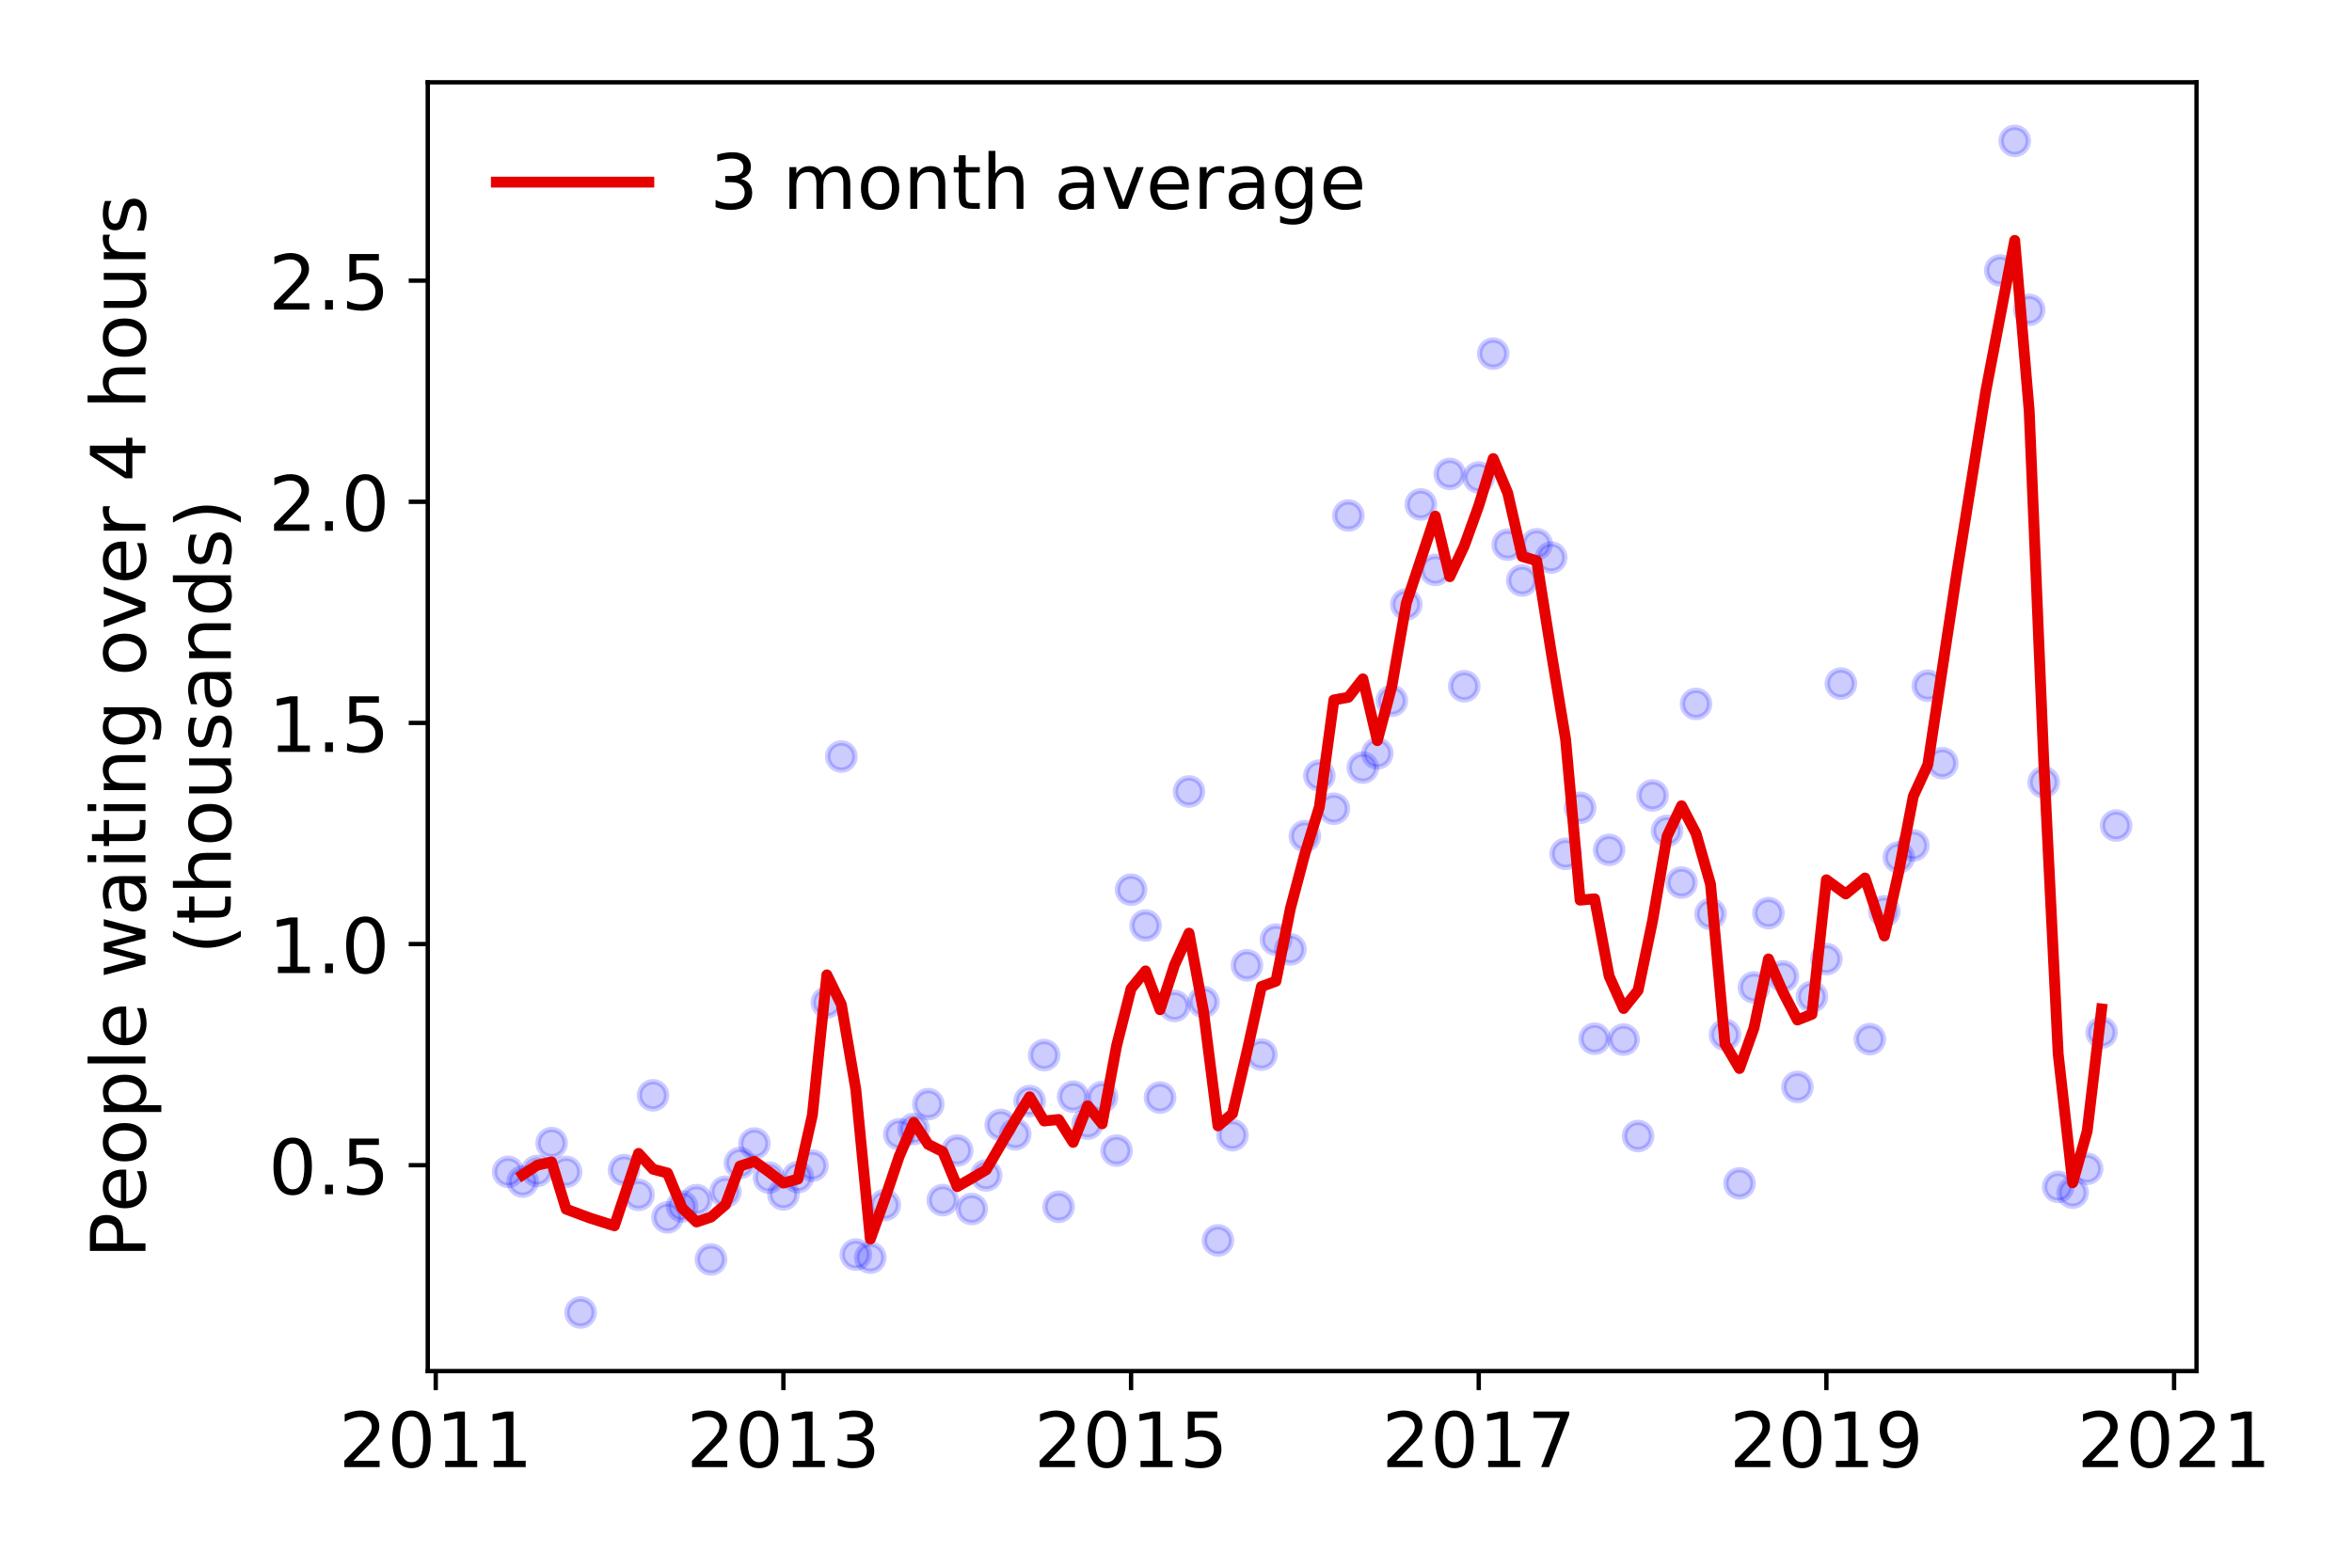 <?xml version="1.0" encoding="utf-8" standalone="no"?>
<!DOCTYPE svg PUBLIC "-//W3C//DTD SVG 1.1//EN"
  "http://www.w3.org/Graphics/SVG/1.1/DTD/svg11.dtd">
<!-- Created with matplotlib (https://matplotlib.org/) -->
<svg height="288pt" version="1.1" viewBox="0 0 432 288" width="432pt" xmlns="http://www.w3.org/2000/svg" xmlns:xlink="http://www.w3.org/1999/xlink">
 <defs>
  <style type="text/css">
*{stroke-linecap:butt;stroke-linejoin:round;}
  </style>
 </defs>
 <g id="figure_1">
  <g id="patch_1">
   <path d="M 0 288 
L 432 288 
L 432 0 
L 0 0 
z
" style="fill:#ffffff;"/>
  </g>
  <g id="axes_1">
   <g id="patch_2">
    <path d="M 78.57 251.88 
L 403.443 251.88 
L 403.443 15.12 
L 78.57 15.12 
z
" style="fill:#ffffff;"/>
   </g>
   <g id="matplotlib.axis_1">
    <g id="xtick_1">
     <g id="line2d_1">
      <defs>
       <path d="M 0 0 
L 0 3.5 
" id="mff0dadbadc" style="stroke:#000000;stroke-width:0.8;"/>
      </defs>
      <g>
       <use style="stroke:#000000;stroke-width:0.8;" x="80.033" xlink:href="#mff0dadbadc" y="251.88"/>
      </g>
     </g>
     <g id="text_1">
      <!-- 2011 -->
      <defs>
       <path d="M 19.188 8.297 
L 53.609 8.297 
L 53.609 0 
L 7.328 0 
L 7.328 8.297 
Q 12.938 14.109 22.625 23.891 
Q 32.328 33.688 34.812 36.531 
Q 39.547 41.844 41.422 45.531 
Q 43.312 49.219 43.312 52.781 
Q 43.312 58.594 39.234 62.25 
Q 35.156 65.922 28.609 65.922 
Q 23.969 65.922 18.812 64.312 
Q 13.672 62.703 7.812 59.422 
L 7.812 69.391 
Q 13.766 71.781 18.938 73 
Q 24.125 74.219 28.422 74.219 
Q 39.75 74.219 46.484 68.547 
Q 53.219 62.891 53.219 53.422 
Q 53.219 48.922 51.531 44.891 
Q 49.859 40.875 45.406 35.406 
Q 44.188 33.984 37.641 27.219 
Q 31.109 20.453 19.188 8.297 
z
" id="DejaVuSans-50"/>
       <path d="M 31.781 66.406 
Q 24.172 66.406 20.328 58.906 
Q 16.5 51.422 16.5 36.375 
Q 16.5 21.391 20.328 13.891 
Q 24.172 6.391 31.781 6.391 
Q 39.453 6.391 43.281 13.891 
Q 47.125 21.391 47.125 36.375 
Q 47.125 51.422 43.281 58.906 
Q 39.453 66.406 31.781 66.406 
z
M 31.781 74.219 
Q 44.047 74.219 50.516 64.516 
Q 56.984 54.828 56.984 36.375 
Q 56.984 17.969 50.516 8.266 
Q 44.047 -1.422 31.781 -1.422 
Q 19.531 -1.422 13.062 8.266 
Q 6.594 17.969 6.594 36.375 
Q 6.594 54.828 13.062 64.516 
Q 19.531 74.219 31.781 74.219 
z
" id="DejaVuSans-48"/>
       <path d="M 12.406 8.297 
L 28.516 8.297 
L 28.516 63.922 
L 10.984 60.406 
L 10.984 69.391 
L 28.422 72.906 
L 38.281 72.906 
L 38.281 8.297 
L 54.391 8.297 
L 54.391 0 
L 12.406 0 
z
" id="DejaVuSans-49"/>
      </defs>
      <g transform="translate(62.218 269.518)scale(0.14 -0.14)">
       <use xlink:href="#DejaVuSans-50"/>
       <use x="63.623" xlink:href="#DejaVuSans-48"/>
       <use x="127.246" xlink:href="#DejaVuSans-49"/>
       <use x="190.869" xlink:href="#DejaVuSans-49"/>
      </g>
     </g>
    </g>
    <g id="xtick_2">
     <g id="line2d_2">
      <g>
       <use style="stroke:#000000;stroke-width:0.8;" x="143.89" xlink:href="#mff0dadbadc" y="251.88"/>
      </g>
     </g>
     <g id="text_2">
      <!-- 2013 -->
      <defs>
       <path d="M 40.578 39.312 
Q 47.656 37.797 51.625 33 
Q 55.609 28.219 55.609 21.188 
Q 55.609 10.406 48.188 4.484 
Q 40.766 -1.422 27.094 -1.422 
Q 22.516 -1.422 17.656 -0.516 
Q 12.797 0.391 7.625 2.203 
L 7.625 11.719 
Q 11.719 9.328 16.594 8.109 
Q 21.484 6.891 26.812 6.891 
Q 36.078 6.891 40.938 10.547 
Q 45.797 14.203 45.797 21.188 
Q 45.797 27.641 41.281 31.266 
Q 36.766 34.906 28.719 34.906 
L 20.219 34.906 
L 20.219 43.016 
L 29.109 43.016 
Q 36.375 43.016 40.234 45.922 
Q 44.094 48.828 44.094 54.297 
Q 44.094 59.906 40.109 62.906 
Q 36.141 65.922 28.719 65.922 
Q 24.656 65.922 20.016 65.031 
Q 15.375 64.156 9.812 62.312 
L 9.812 71.094 
Q 15.438 72.656 20.344 73.438 
Q 25.25 74.219 29.594 74.219 
Q 40.828 74.219 47.359 69.109 
Q 53.906 64.016 53.906 55.328 
Q 53.906 49.266 50.438 45.094 
Q 46.969 40.922 40.578 39.312 
z
" id="DejaVuSans-51"/>
      </defs>
      <g transform="translate(126.075 269.518)scale(0.14 -0.14)">
       <use xlink:href="#DejaVuSans-50"/>
       <use x="63.623" xlink:href="#DejaVuSans-48"/>
       <use x="127.246" xlink:href="#DejaVuSans-49"/>
       <use x="190.869" xlink:href="#DejaVuSans-51"/>
      </g>
     </g>
    </g>
    <g id="xtick_3">
     <g id="line2d_3">
      <g>
       <use style="stroke:#000000;stroke-width:0.8;" x="207.747" xlink:href="#mff0dadbadc" y="251.88"/>
      </g>
     </g>
     <g id="text_3">
      <!-- 2015 -->
      <defs>
       <path d="M 10.797 72.906 
L 49.516 72.906 
L 49.516 64.594 
L 19.828 64.594 
L 19.828 46.734 
Q 21.969 47.469 24.109 47.828 
Q 26.266 48.188 28.422 48.188 
Q 40.625 48.188 47.75 41.5 
Q 54.891 34.812 54.891 23.391 
Q 54.891 11.625 47.562 5.094 
Q 40.234 -1.422 26.906 -1.422 
Q 22.312 -1.422 17.547 -0.641 
Q 12.797 0.141 7.719 1.703 
L 7.719 11.625 
Q 12.109 9.234 16.797 8.062 
Q 21.484 6.891 26.703 6.891 
Q 35.156 6.891 40.078 11.328 
Q 45.016 15.766 45.016 23.391 
Q 45.016 31 40.078 35.438 
Q 35.156 39.891 26.703 39.891 
Q 22.75 39.891 18.812 39.016 
Q 14.891 38.141 10.797 36.281 
z
" id="DejaVuSans-53"/>
      </defs>
      <g transform="translate(189.932 269.518)scale(0.14 -0.14)">
       <use xlink:href="#DejaVuSans-50"/>
       <use x="63.623" xlink:href="#DejaVuSans-48"/>
       <use x="127.246" xlink:href="#DejaVuSans-49"/>
       <use x="190.869" xlink:href="#DejaVuSans-53"/>
      </g>
     </g>
    </g>
    <g id="xtick_4">
     <g id="line2d_4">
      <g>
       <use style="stroke:#000000;stroke-width:0.8;" x="271.604" xlink:href="#mff0dadbadc" y="251.88"/>
      </g>
     </g>
     <g id="text_4">
      <!-- 2017 -->
      <defs>
       <path d="M 8.203 72.906 
L 55.078 72.906 
L 55.078 68.703 
L 28.609 0 
L 18.312 0 
L 43.219 64.594 
L 8.203 64.594 
z
" id="DejaVuSans-55"/>
      </defs>
      <g transform="translate(253.789 269.518)scale(0.14 -0.14)">
       <use xlink:href="#DejaVuSans-50"/>
       <use x="63.623" xlink:href="#DejaVuSans-48"/>
       <use x="127.246" xlink:href="#DejaVuSans-49"/>
       <use x="190.869" xlink:href="#DejaVuSans-55"/>
      </g>
     </g>
    </g>
    <g id="xtick_5">
     <g id="line2d_5">
      <g>
       <use style="stroke:#000000;stroke-width:0.8;" x="335.461" xlink:href="#mff0dadbadc" y="251.88"/>
      </g>
     </g>
     <g id="text_5">
      <!-- 2019 -->
      <defs>
       <path d="M 10.984 1.516 
L 10.984 10.5 
Q 14.703 8.734 18.5 7.812 
Q 22.312 6.891 25.984 6.891 
Q 35.75 6.891 40.891 13.453 
Q 46.047 20.016 46.781 33.406 
Q 43.953 29.203 39.594 26.953 
Q 35.25 24.703 29.984 24.703 
Q 19.047 24.703 12.672 31.312 
Q 6.297 37.938 6.297 49.422 
Q 6.297 60.641 12.938 67.422 
Q 19.578 74.219 30.609 74.219 
Q 43.266 74.219 49.922 64.516 
Q 56.594 54.828 56.594 36.375 
Q 56.594 19.141 48.406 8.859 
Q 40.234 -1.422 26.422 -1.422 
Q 22.703 -1.422 18.891 -0.688 
Q 15.094 0.047 10.984 1.516 
z
M 30.609 32.422 
Q 37.25 32.422 41.125 36.953 
Q 45.016 41.5 45.016 49.422 
Q 45.016 57.281 41.125 61.844 
Q 37.25 66.406 30.609 66.406 
Q 23.969 66.406 20.094 61.844 
Q 16.219 57.281 16.219 49.422 
Q 16.219 41.5 20.094 36.953 
Q 23.969 32.422 30.609 32.422 
z
" id="DejaVuSans-57"/>
      </defs>
      <g transform="translate(317.646 269.518)scale(0.14 -0.14)">
       <use xlink:href="#DejaVuSans-50"/>
       <use x="63.623" xlink:href="#DejaVuSans-48"/>
       <use x="127.246" xlink:href="#DejaVuSans-49"/>
       <use x="190.869" xlink:href="#DejaVuSans-57"/>
      </g>
     </g>
    </g>
    <g id="xtick_6">
     <g id="line2d_6">
      <g>
       <use style="stroke:#000000;stroke-width:0.8;" x="399.319" xlink:href="#mff0dadbadc" y="251.88"/>
      </g>
     </g>
     <g id="text_6">
      <!-- 2021 -->
      <g transform="translate(381.504 269.518)scale(0.14 -0.14)">
       <use xlink:href="#DejaVuSans-50"/>
       <use x="63.623" xlink:href="#DejaVuSans-48"/>
       <use x="127.246" xlink:href="#DejaVuSans-50"/>
       <use x="190.869" xlink:href="#DejaVuSans-49"/>
      </g>
     </g>
    </g>
   </g>
   <g id="matplotlib.axis_2">
    <g id="ytick_1">
     <g id="line2d_7">
      <defs>
       <path d="M 0 0 
L -3.5 0 
" id="m1995597459" style="stroke:#000000;stroke-width:0.8;"/>
      </defs>
      <g>
       <use style="stroke:#000000;stroke-width:0.8;" x="78.57" xlink:href="#m1995597459" y="214.061"/>
      </g>
     </g>
     <g id="text_7">
      <!-- 0.5 -->
      <defs>
       <path d="M 10.688 12.406 
L 21 12.406 
L 21 0 
L 10.688 0 
z
" id="DejaVuSans-46"/>
      </defs>
      <g transform="translate(49.306 219.38)scale(0.14 -0.14)">
       <use xlink:href="#DejaVuSans-48"/>
       <use x="63.623" xlink:href="#DejaVuSans-46"/>
       <use x="95.41" xlink:href="#DejaVuSans-53"/>
      </g>
     </g>
    </g>
    <g id="ytick_2">
     <g id="line2d_8">
      <g>
       <use style="stroke:#000000;stroke-width:0.8;" x="78.57" xlink:href="#m1995597459" y="173.435"/>
      </g>
     </g>
     <g id="text_8">
      <!-- 1.0 -->
      <g transform="translate(49.306 178.754)scale(0.14 -0.14)">
       <use xlink:href="#DejaVuSans-49"/>
       <use x="63.623" xlink:href="#DejaVuSans-46"/>
       <use x="95.41" xlink:href="#DejaVuSans-48"/>
      </g>
     </g>
    </g>
    <g id="ytick_3">
     <g id="line2d_9">
      <g>
       <use style="stroke:#000000;stroke-width:0.8;" x="78.57" xlink:href="#m1995597459" y="132.809"/>
      </g>
     </g>
     <g id="text_9">
      <!-- 1.5 -->
      <g transform="translate(49.306 138.128)scale(0.14 -0.14)">
       <use xlink:href="#DejaVuSans-49"/>
       <use x="63.623" xlink:href="#DejaVuSans-46"/>
       <use x="95.41" xlink:href="#DejaVuSans-53"/>
      </g>
     </g>
    </g>
    <g id="ytick_4">
     <g id="line2d_10">
      <g>
       <use style="stroke:#000000;stroke-width:0.8;" x="78.57" xlink:href="#m1995597459" y="92.183"/>
      </g>
     </g>
     <g id="text_10">
      <!-- 2.0 -->
      <g transform="translate(49.306 97.502)scale(0.14 -0.14)">
       <use xlink:href="#DejaVuSans-50"/>
       <use x="63.623" xlink:href="#DejaVuSans-46"/>
       <use x="95.41" xlink:href="#DejaVuSans-48"/>
      </g>
     </g>
    </g>
    <g id="ytick_5">
     <g id="line2d_11">
      <g>
       <use style="stroke:#000000;stroke-width:0.8;" x="78.57" xlink:href="#m1995597459" y="51.557"/>
      </g>
     </g>
     <g id="text_11">
      <!-- 2.5 -->
      <g transform="translate(49.306 56.876)scale(0.14 -0.14)">
       <use xlink:href="#DejaVuSans-50"/>
       <use x="63.623" xlink:href="#DejaVuSans-46"/>
       <use x="95.41" xlink:href="#DejaVuSans-53"/>
      </g>
     </g>
    </g>
    <g id="text_12">
     <!-- People waiting over 4 hours -->
     <defs>
      <path d="M 19.672 64.797 
L 19.672 37.406 
L 32.078 37.406 
Q 38.969 37.406 42.719 40.969 
Q 46.484 44.531 46.484 51.125 
Q 46.484 57.672 42.719 61.234 
Q 38.969 64.797 32.078 64.797 
z
M 9.812 72.906 
L 32.078 72.906 
Q 44.344 72.906 50.609 67.359 
Q 56.891 61.812 56.891 51.125 
Q 56.891 40.328 50.609 34.812 
Q 44.344 29.297 32.078 29.297 
L 19.672 29.297 
L 19.672 0 
L 9.812 0 
z
" id="DejaVuSans-80"/>
      <path d="M 56.203 29.594 
L 56.203 25.203 
L 14.891 25.203 
Q 15.484 15.922 20.484 11.062 
Q 25.484 6.203 34.422 6.203 
Q 39.594 6.203 44.453 7.469 
Q 49.312 8.734 54.109 11.281 
L 54.109 2.781 
Q 49.266 0.734 44.188 -0.344 
Q 39.109 -1.422 33.891 -1.422 
Q 20.797 -1.422 13.156 6.188 
Q 5.516 13.812 5.516 26.812 
Q 5.516 40.234 12.766 48.109 
Q 20.016 56 32.328 56 
Q 43.359 56 49.781 48.891 
Q 56.203 41.797 56.203 29.594 
z
M 47.219 32.234 
Q 47.125 39.594 43.094 43.984 
Q 39.062 48.391 32.422 48.391 
Q 24.906 48.391 20.391 44.141 
Q 15.875 39.891 15.188 32.172 
z
" id="DejaVuSans-101"/>
      <path d="M 30.609 48.391 
Q 23.391 48.391 19.188 42.75 
Q 14.984 37.109 14.984 27.297 
Q 14.984 17.484 19.156 11.844 
Q 23.344 6.203 30.609 6.203 
Q 37.797 6.203 41.984 11.859 
Q 46.188 17.531 46.188 27.297 
Q 46.188 37.016 41.984 42.703 
Q 37.797 48.391 30.609 48.391 
z
M 30.609 56 
Q 42.328 56 49.016 48.375 
Q 55.719 40.766 55.719 27.297 
Q 55.719 13.875 49.016 6.219 
Q 42.328 -1.422 30.609 -1.422 
Q 18.844 -1.422 12.172 6.219 
Q 5.516 13.875 5.516 27.297 
Q 5.516 40.766 12.172 48.375 
Q 18.844 56 30.609 56 
z
" id="DejaVuSans-111"/>
      <path d="M 18.109 8.203 
L 18.109 -20.797 
L 9.078 -20.797 
L 9.078 54.688 
L 18.109 54.688 
L 18.109 46.391 
Q 20.953 51.266 25.266 53.625 
Q 29.594 56 35.594 56 
Q 45.562 56 51.781 48.094 
Q 58.016 40.188 58.016 27.297 
Q 58.016 14.406 51.781 6.484 
Q 45.562 -1.422 35.594 -1.422 
Q 29.594 -1.422 25.266 0.953 
Q 20.953 3.328 18.109 8.203 
z
M 48.688 27.297 
Q 48.688 37.203 44.609 42.844 
Q 40.531 48.484 33.406 48.484 
Q 26.266 48.484 22.188 42.844 
Q 18.109 37.203 18.109 27.297 
Q 18.109 17.391 22.188 11.75 
Q 26.266 6.109 33.406 6.109 
Q 40.531 6.109 44.609 11.75 
Q 48.688 17.391 48.688 27.297 
z
" id="DejaVuSans-112"/>
      <path d="M 9.422 75.984 
L 18.406 75.984 
L 18.406 0 
L 9.422 0 
z
" id="DejaVuSans-108"/>
      <path id="DejaVuSans-32"/>
      <path d="M 4.203 54.688 
L 13.188 54.688 
L 24.422 12.016 
L 35.594 54.688 
L 46.188 54.688 
L 57.422 12.016 
L 68.609 54.688 
L 77.594 54.688 
L 63.281 0 
L 52.688 0 
L 40.922 44.828 
L 29.109 0 
L 18.5 0 
z
" id="DejaVuSans-119"/>
      <path d="M 34.281 27.484 
Q 23.391 27.484 19.188 25 
Q 14.984 22.516 14.984 16.5 
Q 14.984 11.719 18.141 8.906 
Q 21.297 6.109 26.703 6.109 
Q 34.188 6.109 38.703 11.406 
Q 43.219 16.703 43.219 25.484 
L 43.219 27.484 
z
M 52.203 31.203 
L 52.203 0 
L 43.219 0 
L 43.219 8.297 
Q 40.141 3.328 35.547 0.953 
Q 30.953 -1.422 24.312 -1.422 
Q 15.922 -1.422 10.953 3.297 
Q 6 8.016 6 15.922 
Q 6 25.141 12.172 29.828 
Q 18.359 34.516 30.609 34.516 
L 43.219 34.516 
L 43.219 35.406 
Q 43.219 41.609 39.141 45 
Q 35.062 48.391 27.688 48.391 
Q 23 48.391 18.547 47.266 
Q 14.109 46.141 10.016 43.891 
L 10.016 52.203 
Q 14.938 54.109 19.578 55.047 
Q 24.219 56 28.609 56 
Q 40.484 56 46.344 49.844 
Q 52.203 43.703 52.203 31.203 
z
" id="DejaVuSans-97"/>
      <path d="M 9.422 54.688 
L 18.406 54.688 
L 18.406 0 
L 9.422 0 
z
M 9.422 75.984 
L 18.406 75.984 
L 18.406 64.594 
L 9.422 64.594 
z
" id="DejaVuSans-105"/>
      <path d="M 18.312 70.219 
L 18.312 54.688 
L 36.812 54.688 
L 36.812 47.703 
L 18.312 47.703 
L 18.312 18.016 
Q 18.312 11.328 20.141 9.422 
Q 21.969 7.516 27.594 7.516 
L 36.812 7.516 
L 36.812 0 
L 27.594 0 
Q 17.188 0 13.234 3.875 
Q 9.281 7.766 9.281 18.016 
L 9.281 47.703 
L 2.688 47.703 
L 2.688 54.688 
L 9.281 54.688 
L 9.281 70.219 
z
" id="DejaVuSans-116"/>
      <path d="M 54.891 33.016 
L 54.891 0 
L 45.906 0 
L 45.906 32.719 
Q 45.906 40.484 42.875 44.328 
Q 39.844 48.188 33.797 48.188 
Q 26.516 48.188 22.312 43.547 
Q 18.109 38.922 18.109 30.906 
L 18.109 0 
L 9.078 0 
L 9.078 54.688 
L 18.109 54.688 
L 18.109 46.188 
Q 21.344 51.125 25.703 53.562 
Q 30.078 56 35.797 56 
Q 45.219 56 50.047 50.172 
Q 54.891 44.344 54.891 33.016 
z
" id="DejaVuSans-110"/>
      <path d="M 45.406 27.984 
Q 45.406 37.75 41.375 43.109 
Q 37.359 48.484 30.078 48.484 
Q 22.859 48.484 18.828 43.109 
Q 14.797 37.75 14.797 27.984 
Q 14.797 18.266 18.828 12.891 
Q 22.859 7.516 30.078 7.516 
Q 37.359 7.516 41.375 12.891 
Q 45.406 18.266 45.406 27.984 
z
M 54.391 6.781 
Q 54.391 -7.172 48.188 -13.984 
Q 42 -20.797 29.203 -20.797 
Q 24.469 -20.797 20.266 -20.094 
Q 16.062 -19.391 12.109 -17.922 
L 12.109 -9.188 
Q 16.062 -11.328 19.922 -12.344 
Q 23.781 -13.375 27.781 -13.375 
Q 36.625 -13.375 41.016 -8.766 
Q 45.406 -4.156 45.406 5.172 
L 45.406 9.625 
Q 42.625 4.781 38.281 2.391 
Q 33.938 0 27.875 0 
Q 17.828 0 11.672 7.656 
Q 5.516 15.328 5.516 27.984 
Q 5.516 40.672 11.672 48.328 
Q 17.828 56 27.875 56 
Q 33.938 56 38.281 53.609 
Q 42.625 51.219 45.406 46.391 
L 45.406 54.688 
L 54.391 54.688 
z
" id="DejaVuSans-103"/>
      <path d="M 2.984 54.688 
L 12.5 54.688 
L 29.594 8.797 
L 46.688 54.688 
L 56.203 54.688 
L 35.688 0 
L 23.484 0 
z
" id="DejaVuSans-118"/>
      <path d="M 41.109 46.297 
Q 39.594 47.172 37.812 47.578 
Q 36.031 48 33.891 48 
Q 26.266 48 22.188 43.047 
Q 18.109 38.094 18.109 28.812 
L 18.109 0 
L 9.078 0 
L 9.078 54.688 
L 18.109 54.688 
L 18.109 46.188 
Q 20.953 51.172 25.484 53.578 
Q 30.031 56 36.531 56 
Q 37.453 56 38.578 55.875 
Q 39.703 55.766 41.062 55.516 
z
" id="DejaVuSans-114"/>
      <path d="M 37.797 64.312 
L 12.891 25.391 
L 37.797 25.391 
z
M 35.203 72.906 
L 47.609 72.906 
L 47.609 25.391 
L 58.016 25.391 
L 58.016 17.188 
L 47.609 17.188 
L 47.609 0 
L 37.797 0 
L 37.797 17.188 
L 4.891 17.188 
L 4.891 26.703 
z
" id="DejaVuSans-52"/>
      <path d="M 54.891 33.016 
L 54.891 0 
L 45.906 0 
L 45.906 32.719 
Q 45.906 40.484 42.875 44.328 
Q 39.844 48.188 33.797 48.188 
Q 26.516 48.188 22.312 43.547 
Q 18.109 38.922 18.109 30.906 
L 18.109 0 
L 9.078 0 
L 9.078 75.984 
L 18.109 75.984 
L 18.109 46.188 
Q 21.344 51.125 25.703 53.562 
Q 30.078 56 35.797 56 
Q 45.219 56 50.047 50.172 
Q 54.891 44.344 54.891 33.016 
z
" id="DejaVuSans-104"/>
      <path d="M 8.5 21.578 
L 8.5 54.688 
L 17.484 54.688 
L 17.484 21.922 
Q 17.484 14.156 20.5 10.266 
Q 23.531 6.391 29.594 6.391 
Q 36.859 6.391 41.078 11.031 
Q 45.312 15.672 45.312 23.688 
L 45.312 54.688 
L 54.297 54.688 
L 54.297 0 
L 45.312 0 
L 45.312 8.406 
Q 42.047 3.422 37.719 1 
Q 33.406 -1.422 27.688 -1.422 
Q 18.266 -1.422 13.375 4.438 
Q 8.5 10.297 8.5 21.578 
z
M 31.109 56 
z
" id="DejaVuSans-117"/>
      <path d="M 44.281 53.078 
L 44.281 44.578 
Q 40.484 46.531 36.375 47.5 
Q 32.281 48.484 27.875 48.484 
Q 21.188 48.484 17.844 46.438 
Q 14.5 44.391 14.5 40.281 
Q 14.5 37.156 16.891 35.375 
Q 19.281 33.594 26.516 31.984 
L 29.594 31.297 
Q 39.156 29.25 43.188 25.516 
Q 47.219 21.781 47.219 15.094 
Q 47.219 7.469 41.188 3.016 
Q 35.156 -1.422 24.609 -1.422 
Q 20.219 -1.422 15.453 -0.562 
Q 10.688 0.297 5.422 2 
L 5.422 11.281 
Q 10.406 8.688 15.234 7.391 
Q 20.062 6.109 24.812 6.109 
Q 31.156 6.109 34.562 8.281 
Q 37.984 10.453 37.984 14.406 
Q 37.984 18.062 35.516 20.016 
Q 33.062 21.969 24.703 23.781 
L 21.578 24.516 
Q 13.234 26.266 9.516 29.906 
Q 5.812 33.547 5.812 39.891 
Q 5.812 47.609 11.281 51.797 
Q 16.75 56 26.812 56 
Q 31.781 56 36.172 55.266 
Q 40.578 54.547 44.281 53.078 
z
" id="DejaVuSans-115"/>
     </defs>
     <g transform="translate(26.717 231.175)rotate(-90)scale(0.14 -0.14)">
      <use xlink:href="#DejaVuSans-80"/>
      <use x="60.256" xlink:href="#DejaVuSans-101"/>
      <use x="121.779" xlink:href="#DejaVuSans-111"/>
      <use x="182.961" xlink:href="#DejaVuSans-112"/>
      <use x="246.438" xlink:href="#DejaVuSans-108"/>
      <use x="274.221" xlink:href="#DejaVuSans-101"/>
      <use x="335.744" xlink:href="#DejaVuSans-32"/>
      <use x="367.531" xlink:href="#DejaVuSans-119"/>
      <use x="449.318" xlink:href="#DejaVuSans-97"/>
      <use x="510.598" xlink:href="#DejaVuSans-105"/>
      <use x="538.381" xlink:href="#DejaVuSans-116"/>
      <use x="577.59" xlink:href="#DejaVuSans-105"/>
      <use x="605.373" xlink:href="#DejaVuSans-110"/>
      <use x="668.752" xlink:href="#DejaVuSans-103"/>
      <use x="732.229" xlink:href="#DejaVuSans-32"/>
      <use x="764.016" xlink:href="#DejaVuSans-111"/>
      <use x="825.197" xlink:href="#DejaVuSans-118"/>
      <use x="884.377" xlink:href="#DejaVuSans-101"/>
      <use x="945.9" xlink:href="#DejaVuSans-114"/>
      <use x="987.014" xlink:href="#DejaVuSans-32"/>
      <use x="1018.801" xlink:href="#DejaVuSans-52"/>
      <use x="1082.424" xlink:href="#DejaVuSans-32"/>
      <use x="1114.211" xlink:href="#DejaVuSans-104"/>
      <use x="1177.59" xlink:href="#DejaVuSans-111"/>
      <use x="1238.771" xlink:href="#DejaVuSans-117"/>
      <use x="1302.15" xlink:href="#DejaVuSans-114"/>
      <use x="1343.264" xlink:href="#DejaVuSans-115"/>
     </g>
     <!-- (thousands) -->
     <defs>
      <path d="M 31 75.875 
Q 24.469 64.656 21.281 53.656 
Q 18.109 42.672 18.109 31.391 
Q 18.109 20.125 21.312 9.062 
Q 24.516 -2 31 -13.188 
L 23.188 -13.188 
Q 15.875 -1.703 12.234 9.375 
Q 8.594 20.453 8.594 31.391 
Q 8.594 42.281 12.203 53.312 
Q 15.828 64.359 23.188 75.875 
z
" id="DejaVuSans-40"/>
      <path d="M 45.406 46.391 
L 45.406 75.984 
L 54.391 75.984 
L 54.391 0 
L 45.406 0 
L 45.406 8.203 
Q 42.578 3.328 38.25 0.953 
Q 33.938 -1.422 27.875 -1.422 
Q 17.969 -1.422 11.734 6.484 
Q 5.516 14.406 5.516 27.297 
Q 5.516 40.188 11.734 48.094 
Q 17.969 56 27.875 56 
Q 33.938 56 38.25 53.625 
Q 42.578 51.266 45.406 46.391 
z
M 14.797 27.297 
Q 14.797 17.391 18.875 11.75 
Q 22.953 6.109 30.078 6.109 
Q 37.203 6.109 41.297 11.75 
Q 45.406 17.391 45.406 27.297 
Q 45.406 37.203 41.297 42.844 
Q 37.203 48.484 30.078 48.484 
Q 22.953 48.484 18.875 42.844 
Q 14.797 37.203 14.797 27.297 
z
" id="DejaVuSans-100"/>
      <path d="M 8.016 75.875 
L 15.828 75.875 
Q 23.141 64.359 26.781 53.312 
Q 30.422 42.281 30.422 31.391 
Q 30.422 20.453 26.781 9.375 
Q 23.141 -1.703 15.828 -13.188 
L 8.016 -13.188 
Q 14.5 -2 17.703 9.062 
Q 20.906 20.125 20.906 31.391 
Q 20.906 42.672 17.703 53.656 
Q 14.5 64.656 8.016 75.875 
z
" id="DejaVuSans-41"/>
     </defs>
     <g transform="translate(42.394 175.325)rotate(-90)scale(0.14 -0.14)">
      <use xlink:href="#DejaVuSans-40"/>
      <use x="39.014" xlink:href="#DejaVuSans-116"/>
      <use x="78.223" xlink:href="#DejaVuSans-104"/>
      <use x="141.602" xlink:href="#DejaVuSans-111"/>
      <use x="202.783" xlink:href="#DejaVuSans-117"/>
      <use x="266.162" xlink:href="#DejaVuSans-115"/>
      <use x="318.262" xlink:href="#DejaVuSans-97"/>
      <use x="379.541" xlink:href="#DejaVuSans-110"/>
      <use x="442.92" xlink:href="#DejaVuSans-100"/>
      <use x="506.396" xlink:href="#DejaVuSans-115"/>
      <use x="558.496" xlink:href="#DejaVuSans-41"/>
     </g>
    </g>
   </g>
   <g id="line2d_12">
    <defs>
     <path d="M 0 2.5 
C 0.663 2.5 1.299 2.237 1.768 1.768 
C 2.237 1.299 2.5 0.663 2.5 0 
C 2.5 -0.663 2.237 -1.299 1.768 -1.768 
C 1.299 -2.237 0.663 -2.5 0 -2.5 
C -0.663 -2.5 -1.299 -2.237 -1.768 -1.768 
C -2.237 -1.299 -2.5 -0.663 -2.5 0 
C -2.5 0.663 -2.237 1.299 -1.768 1.768 
C -1.299 2.237 -0.663 2.5 0 2.5 
z
" id="me1086a5847" style="stroke:#0000ff;stroke-opacity:0.2;"/>
    </defs>
    <g clip-path="url(#p5823832635)">
     <use style="fill:#0000ff;fill-opacity:0.2;stroke:#0000ff;stroke-opacity:0.2;" x="388.676" xlink:href="#me1086a5847" y="151.66"/>
     <use style="fill:#0000ff;fill-opacity:0.2;stroke:#0000ff;stroke-opacity:0.2;" x="386.015" xlink:href="#me1086a5847" y="189.686"/>
     <use style="fill:#0000ff;fill-opacity:0.2;stroke:#0000ff;stroke-opacity:0.2;" x="383.354" xlink:href="#me1086a5847" y="214.711"/>
     <use style="fill:#0000ff;fill-opacity:0.2;stroke:#0000ff;stroke-opacity:0.2;" x="380.694" xlink:href="#me1086a5847" y="219.099"/>
     <use style="fill:#0000ff;fill-opacity:0.2;stroke:#0000ff;stroke-opacity:0.2;" x="378.033" xlink:href="#me1086a5847" y="218.043"/>
     <use style="fill:#0000ff;fill-opacity:0.2;stroke:#0000ff;stroke-opacity:0.2;" x="375.372" xlink:href="#me1086a5847" y="143.697"/>
     <use style="fill:#0000ff;fill-opacity:0.2;stroke:#0000ff;stroke-opacity:0.2;" x="372.711" xlink:href="#me1086a5847" y="56.92"/>
     <use style="fill:#0000ff;fill-opacity:0.2;stroke:#0000ff;stroke-opacity:0.2;" x="370.051" xlink:href="#me1086a5847" y="25.882"/>
     <use style="fill:#0000ff;fill-opacity:0.2;stroke:#0000ff;stroke-opacity:0.2;" x="367.39" xlink:href="#me1086a5847" y="49.689"/>
     <use style="fill:#0000ff;fill-opacity:0.2;stroke:#0000ff;stroke-opacity:0.2;" x="356.747" xlink:href="#me1086a5847" y="140.203"/>
     <use style="fill:#0000ff;fill-opacity:0.2;stroke:#0000ff;stroke-opacity:0.2;" x="354.086" xlink:href="#me1086a5847" y="125.984"/>
     <use style="fill:#0000ff;fill-opacity:0.2;stroke:#0000ff;stroke-opacity:0.2;" x="351.426" xlink:href="#me1086a5847" y="155.316"/>
     <use style="fill:#0000ff;fill-opacity:0.2;stroke:#0000ff;stroke-opacity:0.2;" x="348.765" xlink:href="#me1086a5847" y="157.51"/>
     <use style="fill:#0000ff;fill-opacity:0.2;stroke:#0000ff;stroke-opacity:0.2;" x="346.104" xlink:href="#me1086a5847" y="167.423"/>
     <use style="fill:#0000ff;fill-opacity:0.2;stroke:#0000ff;stroke-opacity:0.2;" x="343.444" xlink:href="#me1086a5847" y="190.904"/>
     <use style="fill:#0000ff;fill-opacity:0.2;stroke:#0000ff;stroke-opacity:0.2;" x="338.122" xlink:href="#me1086a5847" y="125.578"/>
     <use style="fill:#0000ff;fill-opacity:0.2;stroke:#0000ff;stroke-opacity:0.2;" x="335.461" xlink:href="#me1086a5847" y="176.198"/>
     <use style="fill:#0000ff;fill-opacity:0.2;stroke:#0000ff;stroke-opacity:0.2;" x="332.801" xlink:href="#me1086a5847" y="183.104"/>
     <use style="fill:#0000ff;fill-opacity:0.2;stroke:#0000ff;stroke-opacity:0.2;" x="330.14" xlink:href="#me1086a5847" y="199.68"/>
     <use style="fill:#0000ff;fill-opacity:0.2;stroke:#0000ff;stroke-opacity:0.2;" x="327.479" xlink:href="#me1086a5847" y="179.367"/>
     <use style="fill:#0000ff;fill-opacity:0.2;stroke:#0000ff;stroke-opacity:0.2;" x="324.819" xlink:href="#me1086a5847" y="167.748"/>
     <use style="fill:#0000ff;fill-opacity:0.2;stroke:#0000ff;stroke-opacity:0.2;" x="322.158" xlink:href="#me1086a5847" y="181.398"/>
     <use style="fill:#0000ff;fill-opacity:0.2;stroke:#0000ff;stroke-opacity:0.2;" x="319.497" xlink:href="#me1086a5847" y="217.393"/>
     <use style="fill:#0000ff;fill-opacity:0.2;stroke:#0000ff;stroke-opacity:0.2;" x="316.837" xlink:href="#me1086a5847" y="190.092"/>
     <use style="fill:#0000ff;fill-opacity:0.2;stroke:#0000ff;stroke-opacity:0.2;" x="314.176" xlink:href="#me1086a5847" y="167.91"/>
     <use style="fill:#0000ff;fill-opacity:0.2;stroke:#0000ff;stroke-opacity:0.2;" x="311.515" xlink:href="#me1086a5847" y="129.316"/>
     <use style="fill:#0000ff;fill-opacity:0.2;stroke:#0000ff;stroke-opacity:0.2;" x="308.854" xlink:href="#me1086a5847" y="162.141"/>
     <use style="fill:#0000ff;fill-opacity:0.2;stroke:#0000ff;stroke-opacity:0.2;" x="306.194" xlink:href="#me1086a5847" y="152.635"/>
     <use style="fill:#0000ff;fill-opacity:0.2;stroke:#0000ff;stroke-opacity:0.2;" x="303.533" xlink:href="#me1086a5847" y="146.135"/>
     <use style="fill:#0000ff;fill-opacity:0.2;stroke:#0000ff;stroke-opacity:0.2;" x="300.872" xlink:href="#me1086a5847" y="208.699"/>
     <use style="fill:#0000ff;fill-opacity:0.2;stroke:#0000ff;stroke-opacity:0.2;" x="298.212" xlink:href="#me1086a5847" y="190.986"/>
     <use style="fill:#0000ff;fill-opacity:0.2;stroke:#0000ff;stroke-opacity:0.2;" x="295.551" xlink:href="#me1086a5847" y="156.129"/>
     <use style="fill:#0000ff;fill-opacity:0.2;stroke:#0000ff;stroke-opacity:0.2;" x="292.89" xlink:href="#me1086a5847" y="190.823"/>
     <use style="fill:#0000ff;fill-opacity:0.2;stroke:#0000ff;stroke-opacity:0.2;" x="290.229" xlink:href="#me1086a5847" y="148.41"/>
     <use style="fill:#0000ff;fill-opacity:0.2;stroke:#0000ff;stroke-opacity:0.2;" x="287.569" xlink:href="#me1086a5847" y="156.86"/>
     <use style="fill:#0000ff;fill-opacity:0.2;stroke:#0000ff;stroke-opacity:0.2;" x="284.908" xlink:href="#me1086a5847" y="102.421"/>
     <use style="fill:#0000ff;fill-opacity:0.2;stroke:#0000ff;stroke-opacity:0.2;" x="282.247" xlink:href="#me1086a5847" y="99.984"/>
     <use style="fill:#0000ff;fill-opacity:0.2;stroke:#0000ff;stroke-opacity:0.2;" x="279.587" xlink:href="#me1086a5847" y="106.646"/>
     <use style="fill:#0000ff;fill-opacity:0.2;stroke:#0000ff;stroke-opacity:0.2;" x="276.926" xlink:href="#me1086a5847" y="100.065"/>
     <use style="fill:#0000ff;fill-opacity:0.2;stroke:#0000ff;stroke-opacity:0.2;" x="274.265" xlink:href="#me1086a5847" y="64.964"/>
     <use style="fill:#0000ff;fill-opacity:0.2;stroke:#0000ff;stroke-opacity:0.2;" x="271.604" xlink:href="#me1086a5847" y="87.715"/>
     <use style="fill:#0000ff;fill-opacity:0.2;stroke:#0000ff;stroke-opacity:0.2;" x="268.944" xlink:href="#me1086a5847" y="126.065"/>
     <use style="fill:#0000ff;fill-opacity:0.2;stroke:#0000ff;stroke-opacity:0.2;" x="266.283" xlink:href="#me1086a5847" y="87.065"/>
     <use style="fill:#0000ff;fill-opacity:0.2;stroke:#0000ff;stroke-opacity:0.2;" x="263.622" xlink:href="#me1086a5847" y="104.696"/>
     <use style="fill:#0000ff;fill-opacity:0.2;stroke:#0000ff;stroke-opacity:0.2;" x="260.962" xlink:href="#me1086a5847" y="92.671"/>
     <use style="fill:#0000ff;fill-opacity:0.2;stroke:#0000ff;stroke-opacity:0.2;" x="258.301" xlink:href="#me1086a5847" y="111.034"/>
     <use style="fill:#0000ff;fill-opacity:0.2;stroke:#0000ff;stroke-opacity:0.2;" x="255.64" xlink:href="#me1086a5847" y="128.747"/>
     <use style="fill:#0000ff;fill-opacity:0.2;stroke:#0000ff;stroke-opacity:0.2;" x="252.98" xlink:href="#me1086a5847" y="138.416"/>
     <use style="fill:#0000ff;fill-opacity:0.2;stroke:#0000ff;stroke-opacity:0.2;" x="250.319" xlink:href="#me1086a5847" y="141.016"/>
     <use style="fill:#0000ff;fill-opacity:0.2;stroke:#0000ff;stroke-opacity:0.2;" x="247.658" xlink:href="#me1086a5847" y="94.702"/>
     <use style="fill:#0000ff;fill-opacity:0.2;stroke:#0000ff;stroke-opacity:0.2;" x="244.997" xlink:href="#me1086a5847" y="148.572"/>
     <use style="fill:#0000ff;fill-opacity:0.2;stroke:#0000ff;stroke-opacity:0.2;" x="242.337" xlink:href="#me1086a5847" y="142.478"/>
     <use style="fill:#0000ff;fill-opacity:0.2;stroke:#0000ff;stroke-opacity:0.2;" x="239.676" xlink:href="#me1086a5847" y="153.61"/>
     <use style="fill:#0000ff;fill-opacity:0.2;stroke:#0000ff;stroke-opacity:0.2;" x="237.015" xlink:href="#me1086a5847" y="174.41"/>
     <use style="fill:#0000ff;fill-opacity:0.2;stroke:#0000ff;stroke-opacity:0.2;" x="234.355" xlink:href="#me1086a5847" y="172.623"/>
     <use style="fill:#0000ff;fill-opacity:0.2;stroke:#0000ff;stroke-opacity:0.2;" x="231.694" xlink:href="#me1086a5847" y="193.748"/>
     <use style="fill:#0000ff;fill-opacity:0.2;stroke:#0000ff;stroke-opacity:0.2;" x="229.033" xlink:href="#me1086a5847" y="177.335"/>
     <use style="fill:#0000ff;fill-opacity:0.2;stroke:#0000ff;stroke-opacity:0.2;" x="226.372" xlink:href="#me1086a5847" y="208.536"/>
     <use style="fill:#0000ff;fill-opacity:0.2;stroke:#0000ff;stroke-opacity:0.2;" x="223.712" xlink:href="#me1086a5847" y="227.874"/>
     <use style="fill:#0000ff;fill-opacity:0.2;stroke:#0000ff;stroke-opacity:0.2;" x="221.051" xlink:href="#me1086a5847" y="184.079"/>
     <use style="fill:#0000ff;fill-opacity:0.2;stroke:#0000ff;stroke-opacity:0.2;" x="218.39" xlink:href="#me1086a5847" y="145.403"/>
     <use style="fill:#0000ff;fill-opacity:0.2;stroke:#0000ff;stroke-opacity:0.2;" x="215.73" xlink:href="#me1086a5847" y="184.811"/>
     <use style="fill:#0000ff;fill-opacity:0.2;stroke:#0000ff;stroke-opacity:0.2;" x="213.069" xlink:href="#me1086a5847" y="201.63"/>
     <use style="fill:#0000ff;fill-opacity:0.2;stroke:#0000ff;stroke-opacity:0.2;" x="210.408" xlink:href="#me1086a5847" y="170.023"/>
     <use style="fill:#0000ff;fill-opacity:0.2;stroke:#0000ff;stroke-opacity:0.2;" x="207.747" xlink:href="#me1086a5847" y="163.441"/>
     <use style="fill:#0000ff;fill-opacity:0.2;stroke:#0000ff;stroke-opacity:0.2;" x="205.087" xlink:href="#me1086a5847" y="211.38"/>
     <use style="fill:#0000ff;fill-opacity:0.2;stroke:#0000ff;stroke-opacity:0.2;" x="202.426" xlink:href="#me1086a5847" y="201.548"/>
     <use style="fill:#0000ff;fill-opacity:0.2;stroke:#0000ff;stroke-opacity:0.2;" x="199.765" xlink:href="#me1086a5847" y="206.424"/>
     <use style="fill:#0000ff;fill-opacity:0.2;stroke:#0000ff;stroke-opacity:0.2;" x="197.105" xlink:href="#me1086a5847" y="201.467"/>
     <use style="fill:#0000ff;fill-opacity:0.2;stroke:#0000ff;stroke-opacity:0.2;" x="194.444" xlink:href="#me1086a5847" y="221.699"/>
     <use style="fill:#0000ff;fill-opacity:0.2;stroke:#0000ff;stroke-opacity:0.2;" x="191.783" xlink:href="#me1086a5847" y="193.83"/>
     <use style="fill:#0000ff;fill-opacity:0.2;stroke:#0000ff;stroke-opacity:0.2;" x="189.122" xlink:href="#me1086a5847" y="202.28"/>
     <use style="fill:#0000ff;fill-opacity:0.2;stroke:#0000ff;stroke-opacity:0.2;" x="186.462" xlink:href="#me1086a5847" y="208.374"/>
     <use style="fill:#0000ff;fill-opacity:0.2;stroke:#0000ff;stroke-opacity:0.2;" x="183.801" xlink:href="#me1086a5847" y="206.667"/>
     <use style="fill:#0000ff;fill-opacity:0.2;stroke:#0000ff;stroke-opacity:0.2;" x="181.14" xlink:href="#me1086a5847" y="215.93"/>
     <use style="fill:#0000ff;fill-opacity:0.2;stroke:#0000ff;stroke-opacity:0.2;" x="178.48" xlink:href="#me1086a5847" y="222.105"/>
     <use style="fill:#0000ff;fill-opacity:0.2;stroke:#0000ff;stroke-opacity:0.2;" x="175.819" xlink:href="#me1086a5847" y="211.38"/>
     <use style="fill:#0000ff;fill-opacity:0.2;stroke:#0000ff;stroke-opacity:0.2;" x="173.158" xlink:href="#me1086a5847" y="220.48"/>
     <use style="fill:#0000ff;fill-opacity:0.2;stroke:#0000ff;stroke-opacity:0.2;" x="170.498" xlink:href="#me1086a5847" y="202.849"/>
     <use style="fill:#0000ff;fill-opacity:0.2;stroke:#0000ff;stroke-opacity:0.2;" x="167.837" xlink:href="#me1086a5847" y="207.399"/>
     <use style="fill:#0000ff;fill-opacity:0.2;stroke:#0000ff;stroke-opacity:0.2;" x="165.176" xlink:href="#me1086a5847" y="208.374"/>
     <use style="fill:#0000ff;fill-opacity:0.2;stroke:#0000ff;stroke-opacity:0.2;" x="162.515" xlink:href="#me1086a5847" y="221.374"/>
     <use style="fill:#0000ff;fill-opacity:0.2;stroke:#0000ff;stroke-opacity:0.2;" x="159.855" xlink:href="#me1086a5847" y="231.043"/>
     <use style="fill:#0000ff;fill-opacity:0.2;stroke:#0000ff;stroke-opacity:0.2;" x="157.194" xlink:href="#me1086a5847" y="230.474"/>
     <use style="fill:#0000ff;fill-opacity:0.2;stroke:#0000ff;stroke-opacity:0.2;" x="154.533" xlink:href="#me1086a5847" y="138.985"/>
     <use style="fill:#0000ff;fill-opacity:0.2;stroke:#0000ff;stroke-opacity:0.2;" x="151.873" xlink:href="#me1086a5847" y="184.161"/>
     <use style="fill:#0000ff;fill-opacity:0.2;stroke:#0000ff;stroke-opacity:0.2;" x="149.212" xlink:href="#me1086a5847" y="214.143"/>
     <use style="fill:#0000ff;fill-opacity:0.2;stroke:#0000ff;stroke-opacity:0.2;" x="146.551" xlink:href="#me1086a5847" y="216.255"/>
     <use style="fill:#0000ff;fill-opacity:0.2;stroke:#0000ff;stroke-opacity:0.2;" x="143.89" xlink:href="#me1086a5847" y="219.424"/>
     <use style="fill:#0000ff;fill-opacity:0.2;stroke:#0000ff;stroke-opacity:0.2;" x="141.23" xlink:href="#me1086a5847" y="216.336"/>
     <use style="fill:#0000ff;fill-opacity:0.2;stroke:#0000ff;stroke-opacity:0.2;" x="138.569" xlink:href="#me1086a5847" y="210.08"/>
     <use style="fill:#0000ff;fill-opacity:0.2;stroke:#0000ff;stroke-opacity:0.2;" x="135.908" xlink:href="#me1086a5847" y="213.655"/>
     <use style="fill:#0000ff;fill-opacity:0.2;stroke:#0000ff;stroke-opacity:0.2;" x="133.248" xlink:href="#me1086a5847" y="218.936"/>
     <use style="fill:#0000ff;fill-opacity:0.2;stroke:#0000ff;stroke-opacity:0.2;" x="130.587" xlink:href="#me1086a5847" y="231.368"/>
     <use style="fill:#0000ff;fill-opacity:0.2;stroke:#0000ff;stroke-opacity:0.2;" x="127.926" xlink:href="#me1086a5847" y="220.48"/>
     <use style="fill:#0000ff;fill-opacity:0.2;stroke:#0000ff;stroke-opacity:0.2;" x="125.265" xlink:href="#me1086a5847" y="221.618"/>
     <use style="fill:#0000ff;fill-opacity:0.2;stroke:#0000ff;stroke-opacity:0.2;" x="122.605" xlink:href="#me1086a5847" y="223.649"/>
     <use style="fill:#0000ff;fill-opacity:0.2;stroke:#0000ff;stroke-opacity:0.2;" x="119.944" xlink:href="#me1086a5847" y="201.223"/>
     <use style="fill:#0000ff;fill-opacity:0.2;stroke:#0000ff;stroke-opacity:0.2;" x="117.283" xlink:href="#me1086a5847" y="219.505"/>
     <use style="fill:#0000ff;fill-opacity:0.2;stroke:#0000ff;stroke-opacity:0.2;" x="114.623" xlink:href="#me1086a5847" y="214.955"/>
     <use style="fill:#0000ff;fill-opacity:0.2;stroke:#0000ff;stroke-opacity:0.2;" x="106.64" xlink:href="#me1086a5847" y="241.118"/>
     <use style="fill:#0000ff;fill-opacity:0.2;stroke:#0000ff;stroke-opacity:0.2;" x="103.98" xlink:href="#me1086a5847" y="215.28"/>
     <use style="fill:#0000ff;fill-opacity:0.2;stroke:#0000ff;stroke-opacity:0.2;" x="101.319" xlink:href="#me1086a5847" y="209.999"/>
     <use style="fill:#0000ff;fill-opacity:0.2;stroke:#0000ff;stroke-opacity:0.2;" x="98.658" xlink:href="#me1086a5847" y="215.118"/>
     <use style="fill:#0000ff;fill-opacity:0.2;stroke:#0000ff;stroke-opacity:0.2;" x="95.998" xlink:href="#me1086a5847" y="217.068"/>
     <use style="fill:#0000ff;fill-opacity:0.2;stroke:#0000ff;stroke-opacity:0.2;" x="93.337" xlink:href="#me1086a5847" y="215.28"/>
    </g>
   </g>
   <g id="line2d_13">
    <path clip-path="url(#p5823832635)" d="M 386.015 185.352 
L 383.354 207.832 
L 380.694 217.284 
L 378.033 193.613 
L 375.372 139.553 
L 372.711 75.5 
L 370.051 44.164 
L 364.729 71.925 
L 359.408 105.292 
L 354.086 140.501 
L 351.426 146.27 
L 348.765 160.083 
L 346.104 171.946 
L 342.557 161.302 
L 339.009 164.227 
L 335.461 161.627 
L 332.801 186.327 
L 330.14 187.384 
L 327.479 182.265 
L 324.819 176.171 
L 322.158 188.846 
L 319.497 196.294 
L 316.837 191.798 
L 314.176 162.439 
L 311.515 153.122 
L 308.854 148.031 
L 306.194 153.637 
L 303.533 169.156 
L 300.872 181.94 
L 298.212 185.271 
L 295.551 179.313 
L 292.89 165.121 
L 290.229 165.364 
L 287.569 135.897 
L 284.908 119.755 
L 282.247 103.017 
L 279.587 102.232 
L 276.926 90.558 
L 274.265 84.248 
L 271.604 92.915 
L 268.944 100.282 
L 266.283 105.942 
L 263.622 94.811 
L 260.962 102.8 
L 258.301 110.817 
L 255.64 126.065 
L 252.98 136.059 
L 250.319 124.711 
L 247.658 128.097 
L 244.997 128.584 
L 242.337 148.22 
L 239.676 156.833 
L 237.015 166.881 
L 234.355 180.26 
L 231.694 181.236 
L 229.033 193.207 
L 226.372 204.582 
L 223.712 206.83 
L 221.051 185.786 
L 218.39 171.431 
L 215.73 177.281 
L 213.069 185.488 
L 210.408 178.365 
L 207.747 181.615 
L 205.087 192.123 
L 202.426 206.451 
L 199.765 203.146 
L 197.105 209.863 
L 194.444 205.665 
L 191.783 205.936 
L 189.122 201.494 
L 186.462 205.774 
L 183.801 210.324 
L 181.14 214.901 
L 178.48 216.472 
L 175.819 217.988 
L 173.158 211.57 
L 170.498 210.242 
L 167.837 206.207 
L 165.176 212.382 
L 162.515 220.264 
L 159.855 227.63 
L 157.194 200.167 
L 154.533 184.54 
L 151.873 179.096 
L 149.212 204.853 
L 146.551 216.607 
L 143.89 217.338 
L 141.23 215.28 
L 138.569 213.357 
L 135.908 214.224 
L 133.248 221.32 
L 130.587 223.595 
L 127.926 224.489 
L 125.265 221.916 
L 122.605 215.497 
L 119.944 214.793 
L 117.283 211.895 
L 112.849 225.193 
L 108.414 223.784 
L 103.98 222.132 
L 101.319 213.465 
L 98.658 214.061 
L 95.998 215.822 
" style="fill:none;stroke:#e60000;stroke-linecap:square;stroke-width:2;"/>
   </g>
   <g id="patch_3">
    <path d="M 78.57 251.88 
L 78.57 15.12 
" style="fill:none;stroke:#000000;stroke-linecap:square;stroke-linejoin:miter;stroke-width:0.8;"/>
   </g>
   <g id="patch_4">
    <path d="M 403.443 251.88 
L 403.443 15.12 
" style="fill:none;stroke:#000000;stroke-linecap:square;stroke-linejoin:miter;stroke-width:0.8;"/>
   </g>
   <g id="patch_5">
    <path d="M 78.57 251.88 
L 403.443 251.88 
" style="fill:none;stroke:#000000;stroke-linecap:square;stroke-linejoin:miter;stroke-width:0.8;"/>
   </g>
   <g id="patch_6">
    <path d="M 78.57 15.12 
L 403.443 15.12 
" style="fill:none;stroke:#000000;stroke-linecap:square;stroke-linejoin:miter;stroke-width:0.8;"/>
   </g>
   <g id="legend_1">
    <g id="line2d_14">
     <path d="M 91.17 33.458 
L 119.17 33.458 
" style="fill:none;stroke:#e60000;stroke-linecap:square;stroke-width:2;"/>
    </g>
    <g id="line2d_15"/>
    <g id="text_13">
     <!-- 3 month average -->
     <defs>
      <path d="M 52 44.188 
Q 55.375 50.25 60.062 53.125 
Q 64.75 56 71.094 56 
Q 79.641 56 84.281 50.016 
Q 88.922 44.047 88.922 33.016 
L 88.922 0 
L 79.891 0 
L 79.891 32.719 
Q 79.891 40.578 77.094 44.375 
Q 74.312 48.188 68.609 48.188 
Q 61.625 48.188 57.562 43.547 
Q 53.516 38.922 53.516 30.906 
L 53.516 0 
L 44.484 0 
L 44.484 32.719 
Q 44.484 40.625 41.703 44.406 
Q 38.922 48.188 33.109 48.188 
Q 26.219 48.188 22.156 43.531 
Q 18.109 38.875 18.109 30.906 
L 18.109 0 
L 9.078 0 
L 9.078 54.688 
L 18.109 54.688 
L 18.109 46.188 
Q 21.188 51.219 25.484 53.609 
Q 29.781 56 35.688 56 
Q 41.656 56 45.828 52.969 
Q 50 49.953 52 44.188 
z
" id="DejaVuSans-109"/>
     </defs>
     <g transform="translate(130.37 38.358)scale(0.14 -0.14)">
      <use xlink:href="#DejaVuSans-51"/>
      <use x="63.623" xlink:href="#DejaVuSans-32"/>
      <use x="95.41" xlink:href="#DejaVuSans-109"/>
      <use x="192.822" xlink:href="#DejaVuSans-111"/>
      <use x="254.004" xlink:href="#DejaVuSans-110"/>
      <use x="317.383" xlink:href="#DejaVuSans-116"/>
      <use x="356.592" xlink:href="#DejaVuSans-104"/>
      <use x="419.971" xlink:href="#DejaVuSans-32"/>
      <use x="451.758" xlink:href="#DejaVuSans-97"/>
      <use x="513.037" xlink:href="#DejaVuSans-118"/>
      <use x="572.217" xlink:href="#DejaVuSans-101"/>
      <use x="633.74" xlink:href="#DejaVuSans-114"/>
      <use x="674.854" xlink:href="#DejaVuSans-97"/>
      <use x="736.133" xlink:href="#DejaVuSans-103"/>
      <use x="799.609" xlink:href="#DejaVuSans-101"/>
     </g>
    </g>
   </g>
  </g>
 </g>
 <defs>
  <clipPath id="p5823832635">
   <rect height="236.76" width="324.873" x="78.57" y="15.12"/>
  </clipPath>
 </defs>
</svg>
